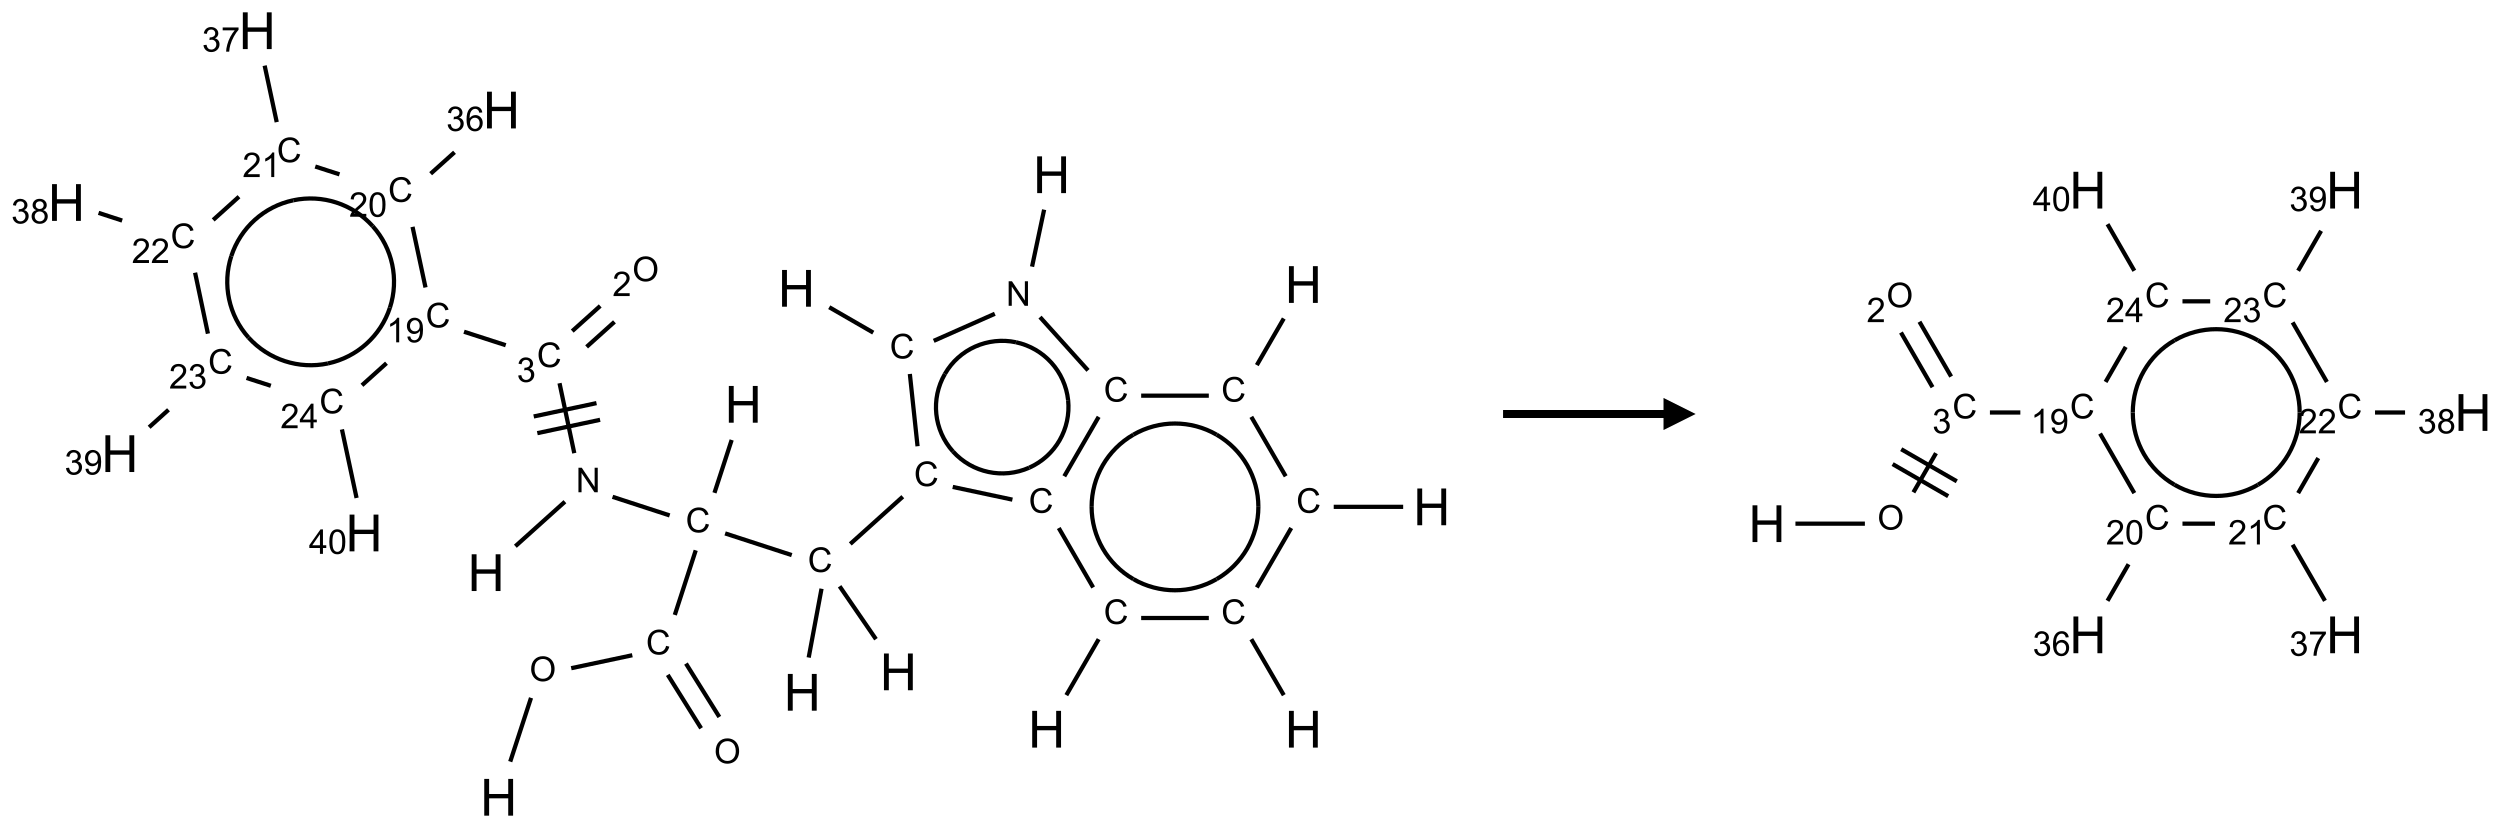 <?xml version="1.0" encoding="UTF-8"?>
<svg xmlns="http://www.w3.org/2000/svg" xmlns:xlink="http://www.w3.org/1999/xlink" width="779" height="258" viewBox="0 0 779 258">
<defs>
<g>
<g id="glyph-0-0">
<path d="M 2 0 L 2 -10 L 10 -10 L 10 0 Z M 2.25 -0.25 L 9.75 -0.25 L 9.75 -9.75 L 2.25 -9.75 Z M 2.25 -0.25 "/>
</g>
<g id="glyph-0-1">
<path d="M 1.281 0 L 1.281 -11.453 L 2.797 -11.453 L 2.797 -6.75 L 8.75 -6.75 L 8.75 -11.453 L 10.266 -11.453 L 10.266 0 L 8.75 0 L 8.75 -5.398 L 2.797 -5.398 L 2.797 0 Z M 1.281 0 "/>
</g>
<g id="glyph-1-0">
<path d="M 1.332 0 L 1.332 -6.668 L 6.668 -6.668 L 6.668 0 Z M 1.5 -0.168 L 6.5 -0.168 L 6.5 -6.5 L 1.5 -6.5 Z M 1.5 -0.168 "/>
</g>
<g id="glyph-1-1">
<path d="M 0.516 -3.719 C 0.516 -4.984 0.855 -5.977 1.535 -6.695 C 2.215 -7.414 3.094 -7.77 4.172 -7.77 C 4.875 -7.77 5.512 -7.602 6.078 -7.266 C 6.645 -6.93 7.074 -6.461 7.371 -5.855 C 7.668 -5.254 7.816 -4.57 7.816 -3.809 C 7.816 -3.035 7.66 -2.34 7.348 -1.73 C 7.035 -1.117 6.594 -0.656 6.02 -0.34 C 5.449 -0.027 4.828 0.129 4.168 0.129 C 3.449 0.129 2.805 -0.043 2.238 -0.391 C 1.672 -0.738 1.246 -1.211 0.953 -1.812 C 0.66 -2.414 0.516 -3.047 0.516 -3.719 Z M 1.559 -3.703 C 1.559 -2.781 1.805 -2.059 2.301 -1.527 C 2.793 -1 3.414 -0.734 4.16 -0.734 C 4.922 -0.734 5.547 -1 6.039 -1.535 C 6.531 -2.07 6.777 -2.828 6.777 -3.812 C 6.777 -4.434 6.672 -4.977 6.461 -5.441 C 6.25 -5.902 5.945 -6.262 5.539 -6.52 C 5.133 -6.773 4.68 -6.902 4.176 -6.902 C 3.461 -6.902 2.848 -6.656 2.332 -6.164 C 1.816 -5.672 1.559 -4.852 1.559 -3.703 Z M 1.559 -3.703 "/>
</g>
<g id="glyph-1-2">
<path d="M 6.27 -2.676 L 7.281 -2.422 C 7.07 -1.594 6.688 -0.961 6.137 -0.523 C 5.586 -0.086 4.914 0.129 4.121 0.129 C 3.297 0.129 2.629 -0.039 2.113 -0.371 C 1.598 -0.707 1.203 -1.191 0.934 -1.828 C 0.664 -2.465 0.531 -3.145 0.531 -3.875 C 0.531 -4.672 0.684 -5.363 0.988 -5.957 C 1.293 -6.547 1.723 -6.996 2.285 -7.305 C 2.844 -7.613 3.461 -7.766 4.137 -7.766 C 4.898 -7.766 5.543 -7.57 6.062 -7.184 C 6.582 -6.793 6.945 -6.246 7.152 -5.543 L 6.156 -5.309 C 5.98 -5.863 5.723 -6.266 5.387 -6.52 C 5.051 -6.773 4.625 -6.902 4.113 -6.902 C 3.527 -6.902 3.039 -6.762 2.645 -6.48 C 2.25 -6.199 1.973 -5.82 1.812 -5.348 C 1.652 -4.871 1.574 -4.383 1.574 -3.879 C 1.574 -3.23 1.668 -2.664 1.855 -2.18 C 2.047 -1.695 2.34 -1.332 2.738 -1.094 C 3.137 -0.855 3.57 -0.734 4.035 -0.734 C 4.602 -0.734 5.082 -0.898 5.473 -1.223 C 5.867 -1.551 6.133 -2.035 6.27 -2.676 Z M 6.27 -2.676 "/>
</g>
<g id="glyph-1-3">
<path d="M 0.812 0 L 0.812 -7.637 L 1.848 -7.637 L 5.859 -1.641 L 5.859 -7.637 L 6.828 -7.637 L 6.828 0 L 5.793 0 L 1.781 -6 L 1.781 0 Z M 0.812 0 "/>
</g>
<g id="glyph-1-4">
<path d="M 0.449 -2.016 L 1.387 -2.141 C 1.492 -1.609 1.676 -1.227 1.934 -0.992 C 2.191 -0.758 2.508 -0.641 2.879 -0.641 C 3.32 -0.641 3.695 -0.793 3.996 -1.098 C 4.301 -1.402 4.453 -1.781 4.453 -2.234 C 4.453 -2.664 4.312 -3.02 4.031 -3.301 C 3.75 -3.578 3.391 -3.719 2.957 -3.719 C 2.781 -3.719 2.562 -3.684 2.297 -3.613 L 2.402 -4.438 C 2.465 -4.43 2.516 -4.426 2.551 -4.426 C 2.949 -4.426 3.312 -4.531 3.629 -4.738 C 3.949 -4.949 4.109 -5.27 4.109 -5.703 C 4.109 -6.047 3.992 -6.332 3.762 -6.559 C 3.527 -6.785 3.227 -6.895 2.859 -6.895 C 2.496 -6.895 2.191 -6.781 1.949 -6.551 C 1.707 -6.324 1.547 -5.98 1.48 -5.52 L 0.543 -5.688 C 0.656 -6.316 0.918 -6.805 1.324 -7.148 C 1.73 -7.492 2.234 -7.668 2.84 -7.668 C 3.254 -7.668 3.641 -7.578 3.988 -7.398 C 4.34 -7.219 4.609 -6.977 4.793 -6.668 C 4.98 -6.359 5.074 -6.031 5.074 -5.684 C 5.074 -5.352 4.984 -5.051 4.809 -4.781 C 4.629 -4.512 4.367 -4.297 4.02 -4.137 C 4.473 -4.031 4.824 -3.816 5.074 -3.488 C 5.324 -3.16 5.449 -2.75 5.449 -2.254 C 5.449 -1.59 5.203 -1.023 4.719 -0.559 C 4.234 -0.098 3.617 0.137 2.875 0.137 C 2.203 0.137 1.648 -0.062 1.207 -0.465 C 0.762 -0.863 0.512 -1.379 0.449 -2.016 Z M 0.449 -2.016 "/>
</g>
<g id="glyph-1-5">
<path d="M 5.371 -0.902 L 5.371 0 L 0.324 0 C 0.316 -0.227 0.352 -0.441 0.434 -0.652 C 0.562 -0.996 0.766 -1.332 1.051 -1.668 C 1.332 -2 1.742 -2.387 2.277 -2.824 C 3.105 -3.504 3.668 -4.043 3.957 -4.441 C 4.25 -4.84 4.395 -5.215 4.395 -5.566 C 4.395 -5.938 4.262 -6.254 3.996 -6.508 C 3.73 -6.762 3.387 -6.891 2.957 -6.891 C 2.508 -6.891 2.145 -6.754 1.875 -6.484 C 1.605 -6.215 1.469 -5.84 1.465 -5.359 L 0.5 -5.457 C 0.566 -6.176 0.812 -6.727 1.246 -7.102 C 1.676 -7.477 2.254 -7.668 2.98 -7.668 C 3.711 -7.668 4.293 -7.465 4.719 -7.059 C 5.145 -6.652 5.359 -6.148 5.359 -5.547 C 5.359 -5.242 5.297 -4.941 5.172 -4.645 C 5.047 -4.352 4.84 -4.039 4.551 -3.715 C 4.262 -3.387 3.777 -2.938 3.105 -2.371 C 2.543 -1.898 2.18 -1.578 2.02 -1.41 C 1.859 -1.242 1.73 -1.07 1.625 -0.902 Z M 5.371 -0.902 "/>
</g>
<g id="glyph-1-6">
<path d="M 3.973 0 L 3.035 0 L 3.035 -5.973 C 2.809 -5.758 2.516 -5.543 2.148 -5.328 C 1.781 -5.113 1.453 -4.953 1.16 -4.844 L 1.16 -5.75 C 1.684 -5.996 2.145 -6.297 2.535 -6.645 C 2.93 -6.996 3.207 -7.336 3.371 -7.668 L 3.973 -7.668 Z M 3.973 0 "/>
</g>
<g id="glyph-1-7">
<path d="M 0.582 -1.766 L 1.484 -1.848 C 1.562 -1.426 1.707 -1.117 1.922 -0.926 C 2.137 -0.734 2.414 -0.641 2.75 -0.641 C 3.039 -0.641 3.289 -0.707 3.508 -0.84 C 3.727 -0.973 3.902 -1.148 4.043 -1.367 C 4.18 -1.586 4.297 -1.887 4.391 -2.262 C 4.484 -2.637 4.531 -3.016 4.531 -3.406 C 4.531 -3.449 4.531 -3.512 4.527 -3.594 C 4.34 -3.297 4.082 -3.055 3.758 -2.867 C 3.434 -2.68 3.082 -2.59 2.703 -2.59 C 2.07 -2.59 1.535 -2.816 1.098 -3.277 C 0.66 -3.734 0.441 -4.34 0.441 -5.09 C 0.441 -5.863 0.672 -6.484 1.129 -6.957 C 1.586 -7.43 2.156 -7.668 2.844 -7.668 C 3.34 -7.668 3.793 -7.531 4.207 -7.266 C 4.617 -7 4.93 -6.617 5.145 -6.121 C 5.355 -5.629 5.465 -4.91 5.465 -3.973 C 5.465 -2.996 5.359 -2.223 5.145 -1.645 C 4.934 -1.066 4.617 -0.625 4.199 -0.324 C 3.781 -0.02 3.293 0.129 2.73 0.129 C 2.133 0.129 1.645 -0.035 1.266 -0.367 C 0.887 -0.699 0.66 -1.164 0.582 -1.766 Z M 4.422 -5.137 C 4.422 -5.676 4.277 -6.102 3.992 -6.418 C 3.707 -6.734 3.359 -6.891 2.957 -6.891 C 2.543 -6.891 2.18 -6.719 1.871 -6.379 C 1.562 -6.039 1.406 -5.598 1.406 -5.059 C 1.406 -4.57 1.555 -4.176 1.848 -3.871 C 2.141 -3.566 2.5 -3.418 2.934 -3.418 C 3.367 -3.418 3.723 -3.57 4.004 -3.871 C 4.281 -4.176 4.422 -4.598 4.422 -5.137 Z M 4.422 -5.137 "/>
</g>
<g id="glyph-1-8">
<path d="M 0.441 -3.766 C 0.441 -4.668 0.535 -5.395 0.723 -5.945 C 0.906 -6.496 1.184 -6.922 1.551 -7.219 C 1.918 -7.516 2.375 -7.668 2.934 -7.668 C 3.344 -7.668 3.703 -7.586 4.012 -7.418 C 4.32 -7.254 4.574 -7.016 4.777 -6.707 C 4.977 -6.395 5.137 -6.016 5.25 -5.57 C 5.363 -5.125 5.422 -4.523 5.422 -3.766 C 5.422 -2.871 5.328 -2.148 5.145 -1.598 C 4.961 -1.047 4.688 -0.621 4.32 -0.32 C 3.953 -0.02 3.492 0.129 2.934 0.129 C 2.195 0.129 1.617 -0.133 1.199 -0.66 C 0.695 -1.297 0.441 -2.332 0.441 -3.766 Z M 1.406 -3.766 C 1.406 -2.512 1.555 -1.68 1.848 -1.262 C 2.141 -0.848 2.5 -0.641 2.934 -0.641 C 3.363 -0.641 3.727 -0.848 4.02 -1.266 C 4.312 -1.684 4.457 -2.516 4.457 -3.766 C 4.457 -5.023 4.312 -5.859 4.02 -6.27 C 3.727 -6.684 3.359 -6.891 2.922 -6.891 C 2.492 -6.891 2.148 -6.707 1.891 -6.344 C 1.566 -5.879 1.406 -5.02 1.406 -3.766 Z M 1.406 -3.766 "/>
</g>
<g id="glyph-1-9">
<path d="M 5.309 -5.766 L 4.375 -5.691 C 4.293 -6.059 4.172 -6.328 4.02 -6.496 C 3.766 -6.762 3.453 -6.895 3.082 -6.895 C 2.785 -6.895 2.523 -6.812 2.297 -6.645 C 2 -6.43 1.77 -6.117 1.598 -5.703 C 1.43 -5.289 1.34 -4.703 1.332 -3.938 C 1.559 -4.281 1.836 -4.535 2.16 -4.703 C 2.488 -4.871 2.828 -4.953 3.188 -4.953 C 3.812 -4.953 4.344 -4.723 4.785 -4.262 C 5.223 -3.801 5.441 -3.207 5.441 -2.48 C 5.441 -2 5.34 -1.555 5.133 -1.145 C 4.926 -0.73 4.641 -0.418 4.281 -0.199 C 3.922 0.02 3.512 0.129 3.051 0.129 C 2.27 0.129 1.633 -0.156 1.141 -0.73 C 0.648 -1.305 0.402 -2.254 0.402 -3.574 C 0.402 -5.051 0.672 -6.121 1.219 -6.793 C 1.695 -7.375 2.336 -7.668 3.141 -7.668 C 3.742 -7.668 4.234 -7.5 4.617 -7.16 C 5 -6.824 5.23 -6.359 5.309 -5.766 Z M 1.48 -2.473 C 1.48 -2.152 1.547 -1.844 1.684 -1.547 C 1.82 -1.25 2.016 -1.027 2.262 -0.871 C 2.508 -0.719 2.766 -0.641 3.035 -0.641 C 3.434 -0.641 3.773 -0.801 4.059 -1.121 C 4.344 -1.441 4.484 -1.875 4.484 -2.422 C 4.484 -2.949 4.344 -3.367 4.062 -3.668 C 3.781 -3.973 3.426 -4.125 3 -4.125 C 2.578 -4.125 2.219 -3.973 1.922 -3.668 C 1.625 -3.363 1.48 -2.969 1.48 -2.473 Z M 1.48 -2.473 "/>
</g>
<g id="glyph-1-10">
<path d="M 0.504 -6.637 L 0.504 -7.535 L 5.449 -7.535 L 5.449 -6.809 C 4.961 -6.289 4.48 -5.602 4.004 -4.746 C 3.527 -3.887 3.156 -3.004 2.895 -2.098 C 2.707 -1.461 2.59 -0.762 2.535 0 L 1.574 0 C 1.582 -0.602 1.703 -1.328 1.926 -2.176 C 2.152 -3.027 2.477 -3.848 2.898 -4.637 C 3.32 -5.426 3.77 -6.094 4.246 -6.637 Z M 0.504 -6.637 "/>
</g>
<g id="glyph-1-11">
<path d="M 1.887 -4.141 C 1.496 -4.281 1.207 -4.484 1.02 -4.75 C 0.832 -5.016 0.738 -5.328 0.738 -5.699 C 0.738 -6.254 0.938 -6.719 1.34 -7.098 C 1.738 -7.477 2.27 -7.668 2.934 -7.668 C 3.598 -7.668 4.137 -7.473 4.543 -7.086 C 4.949 -6.699 5.152 -6.227 5.152 -5.672 C 5.152 -5.316 5.059 -5.008 4.871 -4.746 C 4.688 -4.484 4.406 -4.281 4.027 -4.141 C 4.496 -3.988 4.852 -3.742 5.098 -3.402 C 5.34 -3.062 5.465 -2.656 5.465 -2.184 C 5.465 -1.531 5.234 -0.98 4.77 -0.535 C 4.309 -0.09 3.703 0.129 2.949 0.129 C 2.195 0.129 1.586 -0.094 1.125 -0.539 C 0.664 -0.984 0.434 -1.543 0.434 -2.207 C 0.434 -2.703 0.559 -3.121 0.809 -3.457 C 1.062 -3.793 1.422 -4.02 1.887 -4.141 Z M 1.699 -5.73 C 1.699 -5.367 1.812 -5.074 2.047 -4.844 C 2.281 -4.613 2.582 -4.5 2.953 -4.5 C 3.312 -4.5 3.609 -4.613 3.84 -4.84 C 4.07 -5.066 4.188 -5.348 4.188 -5.676 C 4.188 -6.02 4.07 -6.309 3.832 -6.543 C 3.594 -6.777 3.297 -6.895 2.941 -6.895 C 2.586 -6.895 2.289 -6.781 2.051 -6.551 C 1.816 -6.324 1.699 -6.047 1.699 -5.73 Z M 1.395 -2.203 C 1.395 -1.938 1.461 -1.676 1.586 -1.426 C 1.711 -1.176 1.902 -0.984 2.152 -0.848 C 2.402 -0.711 2.672 -0.641 2.957 -0.641 C 3.406 -0.641 3.777 -0.785 4.066 -1.074 C 4.359 -1.363 4.504 -1.727 4.504 -2.172 C 4.504 -2.625 4.355 -2.996 4.055 -3.293 C 3.754 -3.586 3.379 -3.734 2.926 -3.734 C 2.484 -3.734 2.121 -3.59 1.832 -3.297 C 1.543 -3.004 1.395 -2.641 1.395 -2.203 Z M 1.395 -2.203 "/>
</g>
<g id="glyph-1-12">
<path d="M 3.449 0 L 3.449 -1.828 L 0.137 -1.828 L 0.137 -2.688 L 3.621 -7.637 L 4.387 -7.637 L 4.387 -2.688 L 5.418 -2.688 L 5.418 -1.828 L 4.387 -1.828 L 4.387 0 Z M 3.449 -2.688 L 3.449 -6.129 L 1.059 -2.688 Z M 3.449 -2.688 "/>
</g>
</g>
</defs>
<path fill="none" stroke-width="0.033" stroke-linecap="butt" stroke-linejoin="miter" stroke="rgb(0%, 0%, 0%)" stroke-opacity="1" stroke-miterlimit="10" d="M 3.457 5.694 L 3.619 5.197 " transform="matrix(40, 0, 0, 40, 20.707, 9.57)"/>
<path fill="none" stroke-width="0.033" stroke-linecap="butt" stroke-linejoin="miter" stroke="rgb(0%, 0%, 0%)" stroke-opacity="1" stroke-miterlimit="10" d="M 3.932 4.966 L 4.408 4.865 " transform="matrix(40, 0, 0, 40, 20.707, 9.57)"/>
<path fill="none" stroke-width="0.033" stroke-linecap="butt" stroke-linejoin="miter" stroke="rgb(0%, 0%, 0%)" stroke-opacity="1" stroke-miterlimit="10" d="M 4.684 5.018 L 4.944 5.434 " transform="matrix(40, 0, 0, 40, 20.707, 9.57)"/>
<path fill="none" stroke-width="0.033" stroke-linecap="butt" stroke-linejoin="miter" stroke="rgb(0%, 0%, 0%)" stroke-opacity="1" stroke-miterlimit="10" d="M 4.826 4.93 L 5.086 5.346 " transform="matrix(40, 0, 0, 40, 20.707, 9.57)"/>
<path fill="none" stroke-width="0.033" stroke-linecap="butt" stroke-linejoin="miter" stroke="rgb(0%, 0%, 0%)" stroke-opacity="1" stroke-miterlimit="10" d="M 4.739 4.551 L 4.902 4.048 " transform="matrix(40, 0, 0, 40, 20.707, 9.57)"/>
<path fill="none" stroke-width="0.033" stroke-linecap="butt" stroke-linejoin="miter" stroke="rgb(0%, 0%, 0%)" stroke-opacity="1" stroke-miterlimit="10" d="M 5.048 3.6 L 5.182 3.188 " transform="matrix(40, 0, 0, 40, 20.707, 9.57)"/>
<path fill="none" stroke-width="0.033" stroke-linecap="butt" stroke-linejoin="miter" stroke="rgb(0%, 0%, 0%)" stroke-opacity="1" stroke-miterlimit="10" d="M 4.699 3.776 L 4.254 3.631 " transform="matrix(40, 0, 0, 40, 20.707, 9.57)"/>
<path fill="none" stroke-width="0.033" stroke-linecap="butt" stroke-linejoin="miter" stroke="rgb(0%, 0%, 0%)" stroke-opacity="1" stroke-miterlimit="10" d="M 3.883 3.669 L 3.497 4.016 " transform="matrix(40, 0, 0, 40, 20.707, 9.57)"/>
<path fill="none" stroke-width="0.033" stroke-linecap="butt" stroke-linejoin="miter" stroke="rgb(0%, 0%, 0%)" stroke-opacity="1" stroke-miterlimit="10" d="M 3.956 3.291 L 3.841 2.746 " transform="matrix(40, 0, 0, 40, 20.707, 9.57)"/>
<path fill="none" stroke-width="0.033" stroke-linecap="butt" stroke-linejoin="miter" stroke="rgb(0%, 0%, 0%)" stroke-opacity="1" stroke-miterlimit="10" d="M 4.129 2.901 L 3.64 3.005 " transform="matrix(40, 0, 0, 40, 20.707, 9.57)"/>
<path fill="none" stroke-width="0.033" stroke-linecap="butt" stroke-linejoin="miter" stroke="rgb(0%, 0%, 0%)" stroke-opacity="1" stroke-miterlimit="10" d="M 4.157 3.031 L 3.668 3.135 " transform="matrix(40, 0, 0, 40, 20.707, 9.57)"/>
<path fill="none" stroke-width="0.033" stroke-linecap="butt" stroke-linejoin="miter" stroke="rgb(0%, 0%, 0%)" stroke-opacity="1" stroke-miterlimit="10" d="M 4.052 2.463 L 4.269 2.268 " transform="matrix(40, 0, 0, 40, 20.707, 9.57)"/>
<path fill="none" stroke-width="0.033" stroke-linecap="butt" stroke-linejoin="miter" stroke="rgb(0%, 0%, 0%)" stroke-opacity="1" stroke-miterlimit="10" d="M 3.94 2.34 L 4.158 2.144 " transform="matrix(40, 0, 0, 40, 20.707, 9.57)"/>
<path fill="none" stroke-width="0.033" stroke-linecap="butt" stroke-linejoin="miter" stroke="rgb(0%, 0%, 0%)" stroke-opacity="1" stroke-miterlimit="10" d="M 3.422 2.45 L 3.097 2.345 " transform="matrix(40, 0, 0, 40, 20.707, 9.57)"/>
<path fill="none" stroke-width="0.033" stroke-linecap="butt" stroke-linejoin="miter" stroke="rgb(0%, 0%, 0%)" stroke-opacity="1" stroke-miterlimit="10" d="M 2.797 2 L 2.696 1.528 " transform="matrix(40, 0, 0, 40, 20.707, 9.57)"/>
<path fill="none" stroke-width="0.033" stroke-linecap="butt" stroke-linejoin="miter" stroke="rgb(0%, 0%, 0%)" stroke-opacity="1" stroke-miterlimit="10" d="M 2.837 1.114 L 3.023 0.947 " transform="matrix(40, 0, 0, 40, 20.707, 9.57)"/>
<path fill="none" stroke-width="0.033" stroke-linecap="butt" stroke-linejoin="miter" stroke="rgb(0%, 0%, 0%)" stroke-opacity="1" stroke-miterlimit="10" d="M 2.127 1.119 L 1.938 1.058 " transform="matrix(40, 0, 0, 40, 20.707, 9.57)"/>
<path fill="none" stroke-width="0.033" stroke-linecap="butt" stroke-linejoin="miter" stroke="rgb(0%, 0%, 0%)" stroke-opacity="1" stroke-miterlimit="10" d="M 1.638 0.712 L 1.544 0.272 " transform="matrix(40, 0, 0, 40, 20.707, 9.57)"/>
<path fill="none" stroke-width="0.033" stroke-linecap="butt" stroke-linejoin="miter" stroke="rgb(0%, 0%, 0%)" stroke-opacity="1" stroke-miterlimit="10" d="M 1.344 1.293 L 1.143 1.474 " transform="matrix(40, 0, 0, 40, 20.707, 9.57)"/>
<path fill="none" stroke-width="0.033" stroke-linecap="butt" stroke-linejoin="miter" stroke="rgb(0%, 0%, 0%)" stroke-opacity="1" stroke-miterlimit="10" d="M 0.434 1.479 L 0.25 1.419 " transform="matrix(40, 0, 0, 40, 20.707, 9.57)"/>
<path fill="none" stroke-width="0.033" stroke-linecap="butt" stroke-linejoin="miter" stroke="rgb(0%, 0%, 0%)" stroke-opacity="1" stroke-miterlimit="10" d="M 1.002 1.885 L 1.102 2.36 " transform="matrix(40, 0, 0, 40, 20.707, 9.57)"/>
<path fill="none" stroke-width="0.033" stroke-linecap="butt" stroke-linejoin="miter" stroke="rgb(0%, 0%, 0%)" stroke-opacity="1" stroke-miterlimit="10" d="M 0.795 2.953 L 0.644 3.089 " transform="matrix(40, 0, 0, 40, 20.707, 9.57)"/>
<path fill="none" stroke-width="0.033" stroke-linecap="butt" stroke-linejoin="miter" stroke="rgb(0%, 0%, 0%)" stroke-opacity="1" stroke-miterlimit="10" d="M 1.403 2.705 L 1.592 2.766 " transform="matrix(40, 0, 0, 40, 20.707, 9.57)"/>
<path fill="none" stroke-width="0.033" stroke-linecap="butt" stroke-linejoin="miter" stroke="rgb(0%, 0%, 0%)" stroke-opacity="1" stroke-miterlimit="10" d="M 2.302 2.762 L 2.493 2.59 " transform="matrix(40, 0, 0, 40, 20.707, 9.57)"/>
<path fill="none" stroke-width="0.033" stroke-linecap="butt" stroke-linejoin="miter" stroke="rgb(0%, 0%, 0%)" stroke-opacity="1" stroke-miterlimit="10" d="M 2.146 3.106 L 2.26 3.64 " transform="matrix(40, 0, 0, 40, 20.707, 9.57)"/>
<path fill="none" stroke-width="0.033" stroke-linecap="butt" stroke-linejoin="miter" stroke="rgb(0%, 0%, 0%)" stroke-opacity="1" stroke-miterlimit="10" d="M 5.131 3.916 L 5.65 4.085 " transform="matrix(40, 0, 0, 40, 20.707, 9.57)"/>
<path fill="none" stroke-width="0.033" stroke-linecap="butt" stroke-linejoin="miter" stroke="rgb(0%, 0%, 0%)" stroke-opacity="1" stroke-miterlimit="10" d="M 5.882 4.347 L 5.782 4.883 " transform="matrix(40, 0, 0, 40, 20.707, 9.57)"/>
<path fill="none" stroke-width="0.033" stroke-linecap="butt" stroke-linejoin="miter" stroke="rgb(0%, 0%, 0%)" stroke-opacity="1" stroke-miterlimit="10" d="M 6.023 4.328 L 6.306 4.74 " transform="matrix(40, 0, 0, 40, 20.707, 9.57)"/>
<path fill="none" stroke-width="0.033" stroke-linecap="butt" stroke-linejoin="miter" stroke="rgb(0%, 0%, 0%)" stroke-opacity="1" stroke-miterlimit="10" d="M 6.106 3.998 L 6.515 3.63 " transform="matrix(40, 0, 0, 40, 20.707, 9.57)"/>
<path fill="none" stroke-width="0.033" stroke-linecap="butt" stroke-linejoin="miter" stroke="rgb(0%, 0%, 0%)" stroke-opacity="1" stroke-miterlimit="10" d="M 6.63 3.237 L 6.57 2.674 " transform="matrix(40, 0, 0, 40, 20.707, 9.57)"/>
<path fill="none" stroke-width="0.033" stroke-linecap="butt" stroke-linejoin="miter" stroke="rgb(0%, 0%, 0%)" stroke-opacity="1" stroke-miterlimit="10" d="M 6.285 2.352 L 5.942 2.154 " transform="matrix(40, 0, 0, 40, 20.707, 9.57)"/>
<path fill="none" stroke-width="0.033" stroke-linecap="butt" stroke-linejoin="miter" stroke="rgb(0%, 0%, 0%)" stroke-opacity="1" stroke-miterlimit="10" d="M 6.756 2.416 L 7.232 2.205 " transform="matrix(40, 0, 0, 40, 20.707, 9.57)"/>
<path fill="none" stroke-width="0.033" stroke-linecap="butt" stroke-linejoin="miter" stroke="rgb(0%, 0%, 0%)" stroke-opacity="1" stroke-miterlimit="10" d="M 7.522 1.838 L 7.616 1.394 " transform="matrix(40, 0, 0, 40, 20.707, 9.57)"/>
<path fill="none" stroke-width="0.033" stroke-linecap="butt" stroke-linejoin="miter" stroke="rgb(0%, 0%, 0%)" stroke-opacity="1" stroke-miterlimit="10" d="M 7.584 2.231 L 7.958 2.646 " transform="matrix(40, 0, 0, 40, 20.707, 9.57)"/>
<path fill="none" stroke-width="0.033" stroke-linecap="butt" stroke-linejoin="miter" stroke="rgb(0%, 0%, 0%)" stroke-opacity="1" stroke-miterlimit="10" d="M 8.372 2.843 L 8.899 2.843 " transform="matrix(40, 0, 0, 40, 20.707, 9.57)"/>
<path fill="none" stroke-width="0.033" stroke-linecap="butt" stroke-linejoin="miter" stroke="rgb(0%, 0%, 0%)" stroke-opacity="1" stroke-miterlimit="10" d="M 9.273 2.605 L 9.483 2.242 " transform="matrix(40, 0, 0, 40, 20.707, 9.57)"/>
<path fill="none" stroke-width="0.033" stroke-linecap="butt" stroke-linejoin="miter" stroke="rgb(0%, 0%, 0%)" stroke-opacity="1" stroke-miterlimit="10" d="M 9.23 3.008 L 9.498 3.471 " transform="matrix(40, 0, 0, 40, 20.707, 9.57)"/>
<path fill="none" stroke-width="0.033" stroke-linecap="butt" stroke-linejoin="miter" stroke="rgb(0%, 0%, 0%)" stroke-opacity="1" stroke-miterlimit="10" d="M 9.872 3.709 L 10.413 3.709 " transform="matrix(40, 0, 0, 40, 20.707, 9.57)"/>
<path fill="none" stroke-width="0.033" stroke-linecap="butt" stroke-linejoin="miter" stroke="rgb(0%, 0%, 0%)" stroke-opacity="1" stroke-miterlimit="10" d="M 9.541 3.874 L 9.273 4.337 " transform="matrix(40, 0, 0, 40, 20.707, 9.57)"/>
<path fill="none" stroke-width="0.033" stroke-linecap="butt" stroke-linejoin="miter" stroke="rgb(0%, 0%, 0%)" stroke-opacity="1" stroke-miterlimit="10" d="M 9.23 4.74 L 9.483 5.176 " transform="matrix(40, 0, 0, 40, 20.707, 9.57)"/>
<path fill="none" stroke-width="0.033" stroke-linecap="butt" stroke-linejoin="miter" stroke="rgb(0%, 0%, 0%)" stroke-opacity="1" stroke-miterlimit="10" d="M 8.899 4.575 L 8.372 4.575 " transform="matrix(40, 0, 0, 40, 20.707, 9.57)"/>
<path fill="none" stroke-width="0.033" stroke-linecap="butt" stroke-linejoin="miter" stroke="rgb(0%, 0%, 0%)" stroke-opacity="1" stroke-miterlimit="10" d="M 8.041 4.74 L 7.789 5.176 " transform="matrix(40, 0, 0, 40, 20.707, 9.57)"/>
<path fill="none" stroke-width="0.033" stroke-linecap="butt" stroke-linejoin="miter" stroke="rgb(0%, 0%, 0%)" stroke-opacity="1" stroke-miterlimit="10" d="M 7.998 4.337 L 7.73 3.874 " transform="matrix(40, 0, 0, 40, 20.707, 9.57)"/>
<path fill="none" stroke-width="0.033" stroke-linecap="butt" stroke-linejoin="miter" stroke="rgb(0%, 0%, 0%)" stroke-opacity="1" stroke-miterlimit="10" d="M 7.369 3.653 L 6.904 3.554 " transform="matrix(40, 0, 0, 40, 20.707, 9.57)"/>
<path fill="none" stroke-width="0.033" stroke-linecap="butt" stroke-linejoin="miter" stroke="rgb(0%, 0%, 0%)" stroke-opacity="1" stroke-miterlimit="10" d="M 7.773 3.471 L 8.041 3.008 " transform="matrix(40, 0, 0, 40, 20.707, 9.57)"/>
<path fill="none" stroke-width="0.033" stroke-linecap="butt" stroke-linejoin="miter" stroke="rgb(0%, 0%, 0%)" stroke-opacity="1" stroke-miterlimit="10" d="M 2.385 1.522 C 2.54 1.694 2.592 1.936 2.52 2.157 " transform="matrix(40, 0, 0, 40, 20.707, 9.57)"/>
<path fill="none" stroke-width="0.033" stroke-linecap="butt" stroke-linejoin="miter" stroke="rgb(0%, 0%, 0%)" stroke-opacity="1" stroke-miterlimit="10" d="M 1.767 1.321 C 1.994 1.273 2.229 1.349 2.385 1.522 " transform="matrix(40, 0, 0, 40, 20.707, 9.57)"/>
<path fill="none" stroke-width="0.033" stroke-linecap="butt" stroke-linejoin="miter" stroke="rgb(0%, 0%, 0%)" stroke-opacity="1" stroke-miterlimit="10" d="M 1.284 1.756 C 1.356 1.535 1.54 1.369 1.767 1.321 " transform="matrix(40, 0, 0, 40, 20.707, 9.57)"/>
<path fill="none" stroke-width="0.033" stroke-linecap="butt" stroke-linejoin="miter" stroke="rgb(0%, 0%, 0%)" stroke-opacity="1" stroke-miterlimit="10" d="M 1.419 2.391 C 1.264 2.218 1.213 1.976 1.284 1.756 " transform="matrix(40, 0, 0, 40, 20.707, 9.57)"/>
<path fill="none" stroke-width="0.033" stroke-linecap="butt" stroke-linejoin="miter" stroke="rgb(0%, 0%, 0%)" stroke-opacity="1" stroke-miterlimit="10" d="M 2.037 2.592 C 1.81 2.64 1.575 2.563 1.419 2.391 " transform="matrix(40, 0, 0, 40, 20.707, 9.57)"/>
<path fill="none" stroke-width="0.033" stroke-linecap="butt" stroke-linejoin="miter" stroke="rgb(0%, 0%, 0%)" stroke-opacity="1" stroke-miterlimit="10" d="M 2.52 2.157 C 2.448 2.378 2.264 2.543 2.037 2.592 " transform="matrix(40, 0, 0, 40, 20.707, 9.57)"/>
<path fill="none" stroke-width="0.033" stroke-linecap="butt" stroke-linejoin="miter" stroke="rgb(0%, 0%, 0%)" stroke-opacity="1" stroke-miterlimit="10" d="M 6.906 3.278 C 6.756 3.111 6.731 2.868 6.843 2.674 " transform="matrix(40, 0, 0, 40, 20.707, 9.57)"/>
<path fill="none" stroke-width="0.033" stroke-linecap="butt" stroke-linejoin="miter" stroke="rgb(0%, 0%, 0%)" stroke-opacity="1" stroke-miterlimit="10" d="M 7.5 3.404 C 7.295 3.495 7.056 3.444 6.906 3.278 " transform="matrix(40, 0, 0, 40, 20.707, 9.57)"/>
<path fill="none" stroke-width="0.033" stroke-linecap="butt" stroke-linejoin="miter" stroke="rgb(0%, 0%, 0%)" stroke-opacity="1" stroke-miterlimit="10" d="M 7.803 2.878 C 7.826 3.101 7.704 3.313 7.5 3.404 " transform="matrix(40, 0, 0, 40, 20.707, 9.57)"/>
<path fill="none" stroke-width="0.033" stroke-linecap="butt" stroke-linejoin="miter" stroke="rgb(0%, 0%, 0%)" stroke-opacity="1" stroke-miterlimit="10" d="M 7.397 2.427 C 7.616 2.474 7.779 2.656 7.803 2.878 " transform="matrix(40, 0, 0, 40, 20.707, 9.57)"/>
<path fill="none" stroke-width="0.033" stroke-linecap="butt" stroke-linejoin="miter" stroke="rgb(0%, 0%, 0%)" stroke-opacity="1" stroke-miterlimit="10" d="M 6.843 2.674 C 6.954 2.48 7.178 2.381 7.397 2.427 " transform="matrix(40, 0, 0, 40, 20.707, 9.57)"/>
<path fill="none" stroke-width="0.033" stroke-linecap="butt" stroke-linejoin="miter" stroke="rgb(0%, 0%, 0%)" stroke-opacity="1" stroke-miterlimit="10" d="M 8.311 3.147 C 8.512 3.031 8.759 3.031 8.96 3.147 " transform="matrix(40, 0, 0, 40, 20.707, 9.57)"/>
<path fill="none" stroke-width="0.033" stroke-linecap="butt" stroke-linejoin="miter" stroke="rgb(0%, 0%, 0%)" stroke-opacity="1" stroke-miterlimit="10" d="M 7.986 3.709 C 7.986 3.477 8.11 3.263 8.311 3.147 " transform="matrix(40, 0, 0, 40, 20.707, 9.57)"/>
<path fill="none" stroke-width="0.033" stroke-linecap="butt" stroke-linejoin="miter" stroke="rgb(0%, 0%, 0%)" stroke-opacity="1" stroke-miterlimit="10" d="M 8.311 4.272 C 8.11 4.156 7.986 3.941 7.986 3.709 " transform="matrix(40, 0, 0, 40, 20.707, 9.57)"/>
<path fill="none" stroke-width="0.033" stroke-linecap="butt" stroke-linejoin="miter" stroke="rgb(0%, 0%, 0%)" stroke-opacity="1" stroke-miterlimit="10" d="M 8.96 4.272 C 8.759 4.388 8.512 4.388 8.311 4.272 " transform="matrix(40, 0, 0, 40, 20.707, 9.57)"/>
<path fill="none" stroke-width="0.033" stroke-linecap="butt" stroke-linejoin="miter" stroke="rgb(0%, 0%, 0%)" stroke-opacity="1" stroke-miterlimit="10" d="M 9.285 3.709 C 9.285 3.941 9.161 4.156 8.96 4.272 " transform="matrix(40, 0, 0, 40, 20.707, 9.57)"/>
<path fill="none" stroke-width="0.033" stroke-linecap="butt" stroke-linejoin="miter" stroke="rgb(0%, 0%, 0%)" stroke-opacity="1" stroke-miterlimit="10" d="M 8.96 3.147 C 9.161 3.263 9.285 3.477 9.285 3.709 " transform="matrix(40, 0, 0, 40, 20.707, 9.57)"/>
<g fill="rgb(0%, 0%, 0%)" fill-opacity="1">
<use xlink:href="#glyph-0-1" x="149.613" y="254.16"/>
</g>
<g fill="rgb(0%, 0%, 0%)" fill-opacity="1">
<use xlink:href="#glyph-1-1" x="164.992" y="212.238"/>
</g>
<g fill="rgb(0%, 0%, 0%)" fill-opacity="1">
<use xlink:href="#glyph-1-2" x="201.281" y="203.918"/>
</g>
<g fill="rgb(0%, 0%, 0%)" fill-opacity="1">
<use xlink:href="#glyph-1-1" x="222.492" y="237.844"/>
</g>
<g fill="rgb(0%, 0%, 0%)" fill-opacity="1">
<use xlink:href="#glyph-1-2" x="213.641" y="165.875"/>
</g>
<g fill="rgb(0%, 0%, 0%)" fill-opacity="1">
<use xlink:href="#glyph-0-1" x="225.824" y="131.715"/>
</g>
<g fill="rgb(0%, 0%, 0%)" fill-opacity="1">
<use xlink:href="#glyph-1-3" x="179.43" y="153.383"/>
</g>
<g fill="rgb(0%, 0%, 0%)" fill-opacity="1">
<use xlink:href="#glyph-0-1" x="145.695" y="184.164"/>
</g>
<g fill="rgb(0%, 0%, 0%)" fill-opacity="1">
<use xlink:href="#glyph-1-2" x="167.285" y="114.387"/>
</g>
<g fill="rgb(0%, 0%, 0%)" fill-opacity="1">
<use xlink:href="#glyph-1-4" x="161.031" y="119.023"/>
</g>
<g fill="rgb(0%, 0%, 0%)" fill-opacity="1">
<use xlink:href="#glyph-1-1" x="197.023" y="87.629"/>
</g>
<g fill="rgb(0%, 0%, 0%)" fill-opacity="1">
<use xlink:href="#glyph-1-5" x="190.836" y="92.258"/>
</g>
<g fill="rgb(0%, 0%, 0%)" fill-opacity="1">
<use xlink:href="#glyph-1-2" x="132.617" y="102.027"/>
</g>
<g fill="rgb(0%, 0%, 0%)" fill-opacity="1">
<use xlink:href="#glyph-1-6" x="120.414" y="106.664"/>
<use xlink:href="#glyph-1-7" x="126.346" y="106.664"/>
</g>
<g fill="rgb(0%, 0%, 0%)" fill-opacity="1">
<use xlink:href="#glyph-1-2" x="120.926" y="62.902"/>
</g>
<g fill="rgb(0%, 0%, 0%)" fill-opacity="1">
<use xlink:href="#glyph-1-5" x="108.77" y="67.539"/>
<use xlink:href="#glyph-1-8" x="114.702" y="67.539"/>
</g>
<g fill="rgb(0%, 0%, 0%)" fill-opacity="1">
<use xlink:href="#glyph-0-1" x="150.473" y="40.02"/>
</g>
<g fill="rgb(0%, 0%, 0%)" fill-opacity="1">
<use xlink:href="#glyph-1-4" x="139.043" y="40.812"/>
<use xlink:href="#glyph-1-9" x="144.975" y="40.812"/>
</g>
<g fill="rgb(0%, 0%, 0%)" fill-opacity="1">
<use xlink:href="#glyph-1-2" x="86.258" y="50.543"/>
</g>
<g fill="rgb(0%, 0%, 0%)" fill-opacity="1">
<use xlink:href="#glyph-1-5" x="75.551" y="55.176"/>
<use xlink:href="#glyph-1-6" x="81.483" y="55.176"/>
</g>
<g fill="rgb(0%, 0%, 0%)" fill-opacity="1">
<use xlink:href="#glyph-0-1" x="74.387" y="15.297"/>
</g>
<g fill="rgb(0%, 0%, 0%)" fill-opacity="1">
<use xlink:href="#glyph-1-4" x="62.953" y="16.09"/>
<use xlink:href="#glyph-1-10" x="68.885" y="16.09"/>
</g>
<g fill="rgb(0%, 0%, 0%)" fill-opacity="1">
<use xlink:href="#glyph-1-2" x="53.156" y="77.305"/>
</g>
<g fill="rgb(0%, 0%, 0%)" fill-opacity="1">
<use xlink:href="#glyph-1-5" x="41.051" y="81.941"/>
<use xlink:href="#glyph-1-5" x="46.983" y="81.941"/>
</g>
<g fill="rgb(0%, 0%, 0%)" fill-opacity="1">
<use xlink:href="#glyph-0-1" x="14.934" y="68.828"/>
</g>
<g fill="rgb(0%, 0%, 0%)" fill-opacity="1">
<use xlink:href="#glyph-1-4" x="3.484" y="69.621"/>
<use xlink:href="#glyph-1-11" x="9.417" y="69.621"/>
</g>
<g fill="rgb(0%, 0%, 0%)" fill-opacity="1">
<use xlink:href="#glyph-1-2" x="64.848" y="116.434"/>
</g>
<g fill="rgb(0%, 0%, 0%)" fill-opacity="1">
<use xlink:href="#glyph-1-5" x="52.664" y="121.066"/>
<use xlink:href="#glyph-1-4" x="58.596" y="121.066"/>
</g>
<g fill="rgb(0%, 0%, 0%)" fill-opacity="1">
<use xlink:href="#glyph-0-1" x="31.566" y="147.082"/>
</g>
<g fill="rgb(0%, 0%, 0%)" fill-opacity="1">
<use xlink:href="#glyph-1-4" x="20.117" y="147.871"/>
<use xlink:href="#glyph-1-7" x="26.049" y="147.871"/>
</g>
<g fill="rgb(0%, 0%, 0%)" fill-opacity="1">
<use xlink:href="#glyph-1-2" x="99.516" y="128.793"/>
</g>
<g fill="rgb(0%, 0%, 0%)" fill-opacity="1">
<use xlink:href="#glyph-1-5" x="87.363" y="133.43"/>
<use xlink:href="#glyph-1-12" x="93.296" y="133.43"/>
</g>
<g fill="rgb(0%, 0%, 0%)" fill-opacity="1">
<use xlink:href="#glyph-0-1" x="107.652" y="171.801"/>
</g>
<g fill="rgb(0%, 0%, 0%)" fill-opacity="1">
<use xlink:href="#glyph-1-12" x="96.246" y="172.594"/>
<use xlink:href="#glyph-1-8" x="102.178" y="172.594"/>
</g>
<g fill="rgb(0%, 0%, 0%)" fill-opacity="1">
<use xlink:href="#glyph-1-2" x="251.684" y="178.234"/>
</g>
<g fill="rgb(0%, 0%, 0%)" fill-opacity="1">
<use xlink:href="#glyph-0-1" x="244.215" y="221.449"/>
</g>
<g fill="rgb(0%, 0%, 0%)" fill-opacity="1">
<use xlink:href="#glyph-0-1" x="274.16" y="215.082"/>
</g>
<g fill="rgb(0%, 0%, 0%)" fill-opacity="1">
<use xlink:href="#glyph-1-2" x="284.785" y="151.469"/>
</g>
<g fill="rgb(0%, 0%, 0%)" fill-opacity="1">
<use xlink:href="#glyph-1-2" x="277.23" y="111.688"/>
</g>
<g fill="rgb(0%, 0%, 0%)" fill-opacity="1">
<use xlink:href="#glyph-0-1" x="242.41" y="95.57"/>
</g>
<g fill="rgb(0%, 0%, 0%)" fill-opacity="1">
<use xlink:href="#glyph-1-3" x="313.488" y="95.289"/>
</g>
<g fill="rgb(0%, 0%, 0%)" fill-opacity="1">
<use xlink:href="#glyph-0-1" x="321.906" y="60.176"/>
</g>
<g fill="rgb(0%, 0%, 0%)" fill-opacity="1">
<use xlink:href="#glyph-1-2" x="343.91" y="125.145"/>
</g>
<g fill="rgb(0%, 0%, 0%)" fill-opacity="1">
<use xlink:href="#glyph-1-2" x="380.535" y="125.145"/>
</g>
<g fill="rgb(0%, 0%, 0%)" fill-opacity="1">
<use xlink:href="#glyph-0-1" x="400.355" y="94.387"/>
</g>
<g fill="rgb(0%, 0%, 0%)" fill-opacity="1">
<use xlink:href="#glyph-1-2" x="403.91" y="159.785"/>
</g>
<g fill="rgb(0%, 0%, 0%)" fill-opacity="1">
<use xlink:href="#glyph-0-1" x="440.355" y="163.668"/>
</g>
<g fill="rgb(0%, 0%, 0%)" fill-opacity="1">
<use xlink:href="#glyph-1-2" x="380.535" y="194.43"/>
</g>
<g fill="rgb(0%, 0%, 0%)" fill-opacity="1">
<use xlink:href="#glyph-0-1" x="400.355" y="232.953"/>
</g>
<g fill="rgb(0%, 0%, 0%)" fill-opacity="1">
<use xlink:href="#glyph-1-2" x="343.91" y="194.43"/>
</g>
<g fill="rgb(0%, 0%, 0%)" fill-opacity="1">
<use xlink:href="#glyph-0-1" x="320.355" y="232.953"/>
</g>
<g fill="rgb(0%, 0%, 0%)" fill-opacity="1">
<use xlink:href="#glyph-1-2" x="320.535" y="159.785"/>
</g>
<path fill-rule="nonzero" fill="rgb(0%, 0%, 0%)" fill-opacity="1" d="M 468.352 130.25 L 518.352 130.25 L 518.352 134 L 528.352 129 L 518.352 124 L 518.352 127.75 L 468.352 127.75 "/>
<path fill="none" stroke-width="0.033" stroke-linecap="butt" stroke-linejoin="miter" stroke="rgb(0%, 0%, 0%)" stroke-opacity="1" stroke-miterlimit="10" d="M 0.222 2.598 L 0.763 2.598 " transform="matrix(40, 0, 0, 40, 550.578, 59.254)"/>
<path fill="none" stroke-width="0.033" stroke-linecap="butt" stroke-linejoin="miter" stroke="rgb(0%, 0%, 0%)" stroke-opacity="1" stroke-miterlimit="10" d="M 1.141 2.354 L 1.317 2.049 " transform="matrix(40, 0, 0, 40, 550.578, 59.254)"/>
<path fill="none" stroke-width="0.033" stroke-linecap="butt" stroke-linejoin="miter" stroke="rgb(0%, 0%, 0%)" stroke-opacity="1" stroke-miterlimit="10" d="M 1.479 2.268 L 1.046 2.018 " transform="matrix(40, 0, 0, 40, 550.578, 59.254)"/>
<path fill="none" stroke-width="0.033" stroke-linecap="butt" stroke-linejoin="miter" stroke="rgb(0%, 0%, 0%)" stroke-opacity="1" stroke-miterlimit="10" d="M 1.412 2.384 L 0.979 2.134 " transform="matrix(40, 0, 0, 40, 550.578, 59.254)"/>
<path fill="none" stroke-width="0.033" stroke-linecap="butt" stroke-linejoin="miter" stroke="rgb(0%, 0%, 0%)" stroke-opacity="1" stroke-miterlimit="10" d="M 1.435 1.452 L 1.188 1.025 " transform="matrix(40, 0, 0, 40, 550.578, 59.254)"/>
<path fill="none" stroke-width="0.033" stroke-linecap="butt" stroke-linejoin="miter" stroke="rgb(0%, 0%, 0%)" stroke-opacity="1" stroke-miterlimit="10" d="M 1.29 1.535 L 1.044 1.109 " transform="matrix(40, 0, 0, 40, 550.578, 59.254)"/>
<path fill="none" stroke-width="0.033" stroke-linecap="butt" stroke-linejoin="miter" stroke="rgb(0%, 0%, 0%)" stroke-opacity="1" stroke-miterlimit="10" d="M 1.737 1.732 L 1.974 1.732 " transform="matrix(40, 0, 0, 40, 550.578, 59.254)"/>
<path fill="none" stroke-width="0.033" stroke-linecap="butt" stroke-linejoin="miter" stroke="rgb(0%, 0%, 0%)" stroke-opacity="1" stroke-miterlimit="10" d="M 2.595 1.896 L 2.862 2.36 " transform="matrix(40, 0, 0, 40, 550.578, 59.254)"/>
<path fill="none" stroke-width="0.033" stroke-linecap="butt" stroke-linejoin="miter" stroke="rgb(0%, 0%, 0%)" stroke-opacity="1" stroke-miterlimit="10" d="M 2.817 2.914 L 2.653 3.199 " transform="matrix(40, 0, 0, 40, 550.578, 59.254)"/>
<path fill="none" stroke-width="0.033" stroke-linecap="butt" stroke-linejoin="miter" stroke="rgb(0%, 0%, 0%)" stroke-opacity="1" stroke-miterlimit="10" d="M 3.237 2.598 L 3.49 2.598 " transform="matrix(40, 0, 0, 40, 550.578, 59.254)"/>
<path fill="none" stroke-width="0.033" stroke-linecap="butt" stroke-linejoin="miter" stroke="rgb(0%, 0%, 0%)" stroke-opacity="1" stroke-miterlimit="10" d="M 4.095 2.762 L 4.347 3.199 " transform="matrix(40, 0, 0, 40, 550.578, 59.254)"/>
<path fill="none" stroke-width="0.033" stroke-linecap="butt" stroke-linejoin="miter" stroke="rgb(0%, 0%, 0%)" stroke-opacity="1" stroke-miterlimit="10" d="M 4.138 2.36 L 4.295 2.087 " transform="matrix(40, 0, 0, 40, 550.578, 59.254)"/>
<path fill="none" stroke-width="0.033" stroke-linecap="butt" stroke-linejoin="miter" stroke="rgb(0%, 0%, 0%)" stroke-opacity="1" stroke-miterlimit="10" d="M 4.737 1.732 L 4.971 1.732 " transform="matrix(40, 0, 0, 40, 550.578, 59.254)"/>
<path fill="none" stroke-width="0.033" stroke-linecap="butt" stroke-linejoin="miter" stroke="rgb(0%, 0%, 0%)" stroke-opacity="1" stroke-miterlimit="10" d="M 4.362 1.494 L 4.095 1.03 " transform="matrix(40, 0, 0, 40, 550.578, 59.254)"/>
<path fill="none" stroke-width="0.033" stroke-linecap="butt" stroke-linejoin="miter" stroke="rgb(0%, 0%, 0%)" stroke-opacity="1" stroke-miterlimit="10" d="M 4.138 0.628 L 4.317 0.317 " transform="matrix(40, 0, 0, 40, 550.578, 59.254)"/>
<path fill="none" stroke-width="0.033" stroke-linecap="butt" stroke-linejoin="miter" stroke="rgb(0%, 0%, 0%)" stroke-opacity="1" stroke-miterlimit="10" d="M 3.453 0.866 L 3.237 0.866 " transform="matrix(40, 0, 0, 40, 550.578, 59.254)"/>
<path fill="none" stroke-width="0.033" stroke-linecap="butt" stroke-linejoin="miter" stroke="rgb(0%, 0%, 0%)" stroke-opacity="1" stroke-miterlimit="10" d="M 2.795 1.221 L 2.638 1.494 " transform="matrix(40, 0, 0, 40, 550.578, 59.254)"/>
<path fill="none" stroke-width="0.033" stroke-linecap="butt" stroke-linejoin="miter" stroke="rgb(0%, 0%, 0%)" stroke-opacity="1" stroke-miterlimit="10" d="M 2.862 0.628 L 2.653 0.265 " transform="matrix(40, 0, 0, 40, 550.578, 59.254)"/>
<path fill="none" stroke-width="0.033" stroke-linecap="butt" stroke-linejoin="miter" stroke="rgb(0%, 0%, 0%)" stroke-opacity="1" stroke-miterlimit="10" d="M 3.175 2.295 C 2.974 2.179 2.85 1.964 2.85 1.732 " transform="matrix(40, 0, 0, 40, 550.578, 59.254)"/>
<path fill="none" stroke-width="0.033" stroke-linecap="butt" stroke-linejoin="miter" stroke="rgb(0%, 0%, 0%)" stroke-opacity="1" stroke-miterlimit="10" d="M 3.825 2.295 C 3.624 2.411 3.376 2.411 3.175 2.295 " transform="matrix(40, 0, 0, 40, 550.578, 59.254)"/>
<path fill="none" stroke-width="0.033" stroke-linecap="butt" stroke-linejoin="miter" stroke="rgb(0%, 0%, 0%)" stroke-opacity="1" stroke-miterlimit="10" d="M 4.15 1.732 C 4.15 1.964 4.026 2.179 3.825 2.295 " transform="matrix(40, 0, 0, 40, 550.578, 59.254)"/>
<path fill="none" stroke-width="0.033" stroke-linecap="butt" stroke-linejoin="miter" stroke="rgb(0%, 0%, 0%)" stroke-opacity="1" stroke-miterlimit="10" d="M 3.825 1.17 C 4.026 1.286 4.15 1.5 4.15 1.732 " transform="matrix(40, 0, 0, 40, 550.578, 59.254)"/>
<path fill="none" stroke-width="0.033" stroke-linecap="butt" stroke-linejoin="miter" stroke="rgb(0%, 0%, 0%)" stroke-opacity="1" stroke-miterlimit="10" d="M 3.175 1.17 C 3.376 1.054 3.624 1.054 3.825 1.17 " transform="matrix(40, 0, 0, 40, 550.578, 59.254)"/>
<path fill="none" stroke-width="0.033" stroke-linecap="butt" stroke-linejoin="miter" stroke="rgb(0%, 0%, 0%)" stroke-opacity="1" stroke-miterlimit="10" d="M 2.85 1.732 C 2.85 1.5 2.974 1.286 3.175 1.17 " transform="matrix(40, 0, 0, 40, 550.578, 59.254)"/>
<g fill="rgb(0%, 0%, 0%)" fill-opacity="1">
<use xlink:href="#glyph-0-1" x="544.805" y="168.906"/>
</g>
<g fill="rgb(0%, 0%, 0%)" fill-opacity="1">
<use xlink:href="#glyph-1-1" x="585" y="165.027"/>
</g>
<g fill="rgb(0%, 0%, 0%)" fill-opacity="1">
<use xlink:href="#glyph-1-2" x="608.359" y="130.379"/>
</g>
<g fill="rgb(0%, 0%, 0%)" fill-opacity="1">
<use xlink:href="#glyph-1-4" x="602.109" y="135.016"/>
</g>
<g fill="rgb(0%, 0%, 0%)" fill-opacity="1">
<use xlink:href="#glyph-1-1" x="587.824" y="95.742"/>
</g>
<g fill="rgb(0%, 0%, 0%)" fill-opacity="1">
<use xlink:href="#glyph-1-5" x="581.637" y="100.375"/>
</g>
<g fill="rgb(0%, 0%, 0%)" fill-opacity="1">
<use xlink:href="#glyph-1-2" x="644.984" y="130.379"/>
</g>
<g fill="rgb(0%, 0%, 0%)" fill-opacity="1">
<use xlink:href="#glyph-1-6" x="632.785" y="135.016"/>
<use xlink:href="#glyph-1-7" x="638.717" y="135.016"/>
</g>
<g fill="rgb(0%, 0%, 0%)" fill-opacity="1">
<use xlink:href="#glyph-1-2" x="668.359" y="165.023"/>
</g>
<g fill="rgb(0%, 0%, 0%)" fill-opacity="1">
<use xlink:href="#glyph-1-5" x="656.203" y="169.656"/>
<use xlink:href="#glyph-1-8" x="662.135" y="169.656"/>
</g>
<g fill="rgb(0%, 0%, 0%)" fill-opacity="1">
<use xlink:href="#glyph-0-1" x="644.805" y="203.547"/>
</g>
<g fill="rgb(0%, 0%, 0%)" fill-opacity="1">
<use xlink:href="#glyph-1-4" x="633.379" y="204.336"/>
<use xlink:href="#glyph-1-9" x="639.311" y="204.336"/>
</g>
<g fill="rgb(0%, 0%, 0%)" fill-opacity="1">
<use xlink:href="#glyph-1-2" x="704.984" y="165.023"/>
</g>
<g fill="rgb(0%, 0%, 0%)" fill-opacity="1">
<use xlink:href="#glyph-1-5" x="694.277" y="169.656"/>
<use xlink:href="#glyph-1-6" x="700.21" y="169.656"/>
</g>
<g fill="rgb(0%, 0%, 0%)" fill-opacity="1">
<use xlink:href="#glyph-0-1" x="724.805" y="203.547"/>
</g>
<g fill="rgb(0%, 0%, 0%)" fill-opacity="1">
<use xlink:href="#glyph-1-4" x="713.371" y="204.336"/>
<use xlink:href="#glyph-1-10" x="719.303" y="204.336"/>
</g>
<g fill="rgb(0%, 0%, 0%)" fill-opacity="1">
<use xlink:href="#glyph-1-2" x="728.359" y="130.379"/>
</g>
<g fill="rgb(0%, 0%, 0%)" fill-opacity="1">
<use xlink:href="#glyph-1-5" x="716.258" y="135.016"/>
<use xlink:href="#glyph-1-5" x="722.19" y="135.016"/>
</g>
<g fill="rgb(0%, 0%, 0%)" fill-opacity="1">
<use xlink:href="#glyph-0-1" x="764.805" y="134.262"/>
</g>
<g fill="rgb(0%, 0%, 0%)" fill-opacity="1">
<use xlink:href="#glyph-1-4" x="753.355" y="135.055"/>
<use xlink:href="#glyph-1-11" x="759.288" y="135.055"/>
</g>
<g fill="rgb(0%, 0%, 0%)" fill-opacity="1">
<use xlink:href="#glyph-1-2" x="704.984" y="95.738"/>
</g>
<g fill="rgb(0%, 0%, 0%)" fill-opacity="1">
<use xlink:href="#glyph-1-5" x="692.805" y="100.375"/>
<use xlink:href="#glyph-1-4" x="698.737" y="100.375"/>
</g>
<g fill="rgb(0%, 0%, 0%)" fill-opacity="1">
<use xlink:href="#glyph-0-1" x="724.805" y="64.98"/>
</g>
<g fill="rgb(0%, 0%, 0%)" fill-opacity="1">
<use xlink:href="#glyph-1-4" x="713.355" y="65.773"/>
<use xlink:href="#glyph-1-7" x="719.288" y="65.773"/>
</g>
<g fill="rgb(0%, 0%, 0%)" fill-opacity="1">
<use xlink:href="#glyph-1-2" x="668.359" y="95.738"/>
</g>
<g fill="rgb(0%, 0%, 0%)" fill-opacity="1">
<use xlink:href="#glyph-1-5" x="656.211" y="100.375"/>
<use xlink:href="#glyph-1-12" x="662.143" y="100.375"/>
</g>
<g fill="rgb(0%, 0%, 0%)" fill-opacity="1">
<use xlink:href="#glyph-0-1" x="644.805" y="64.98"/>
</g>
<g fill="rgb(0%, 0%, 0%)" fill-opacity="1">
<use xlink:href="#glyph-1-12" x="633.398" y="65.773"/>
<use xlink:href="#glyph-1-8" x="639.331" y="65.773"/>
</g>
</svg>
